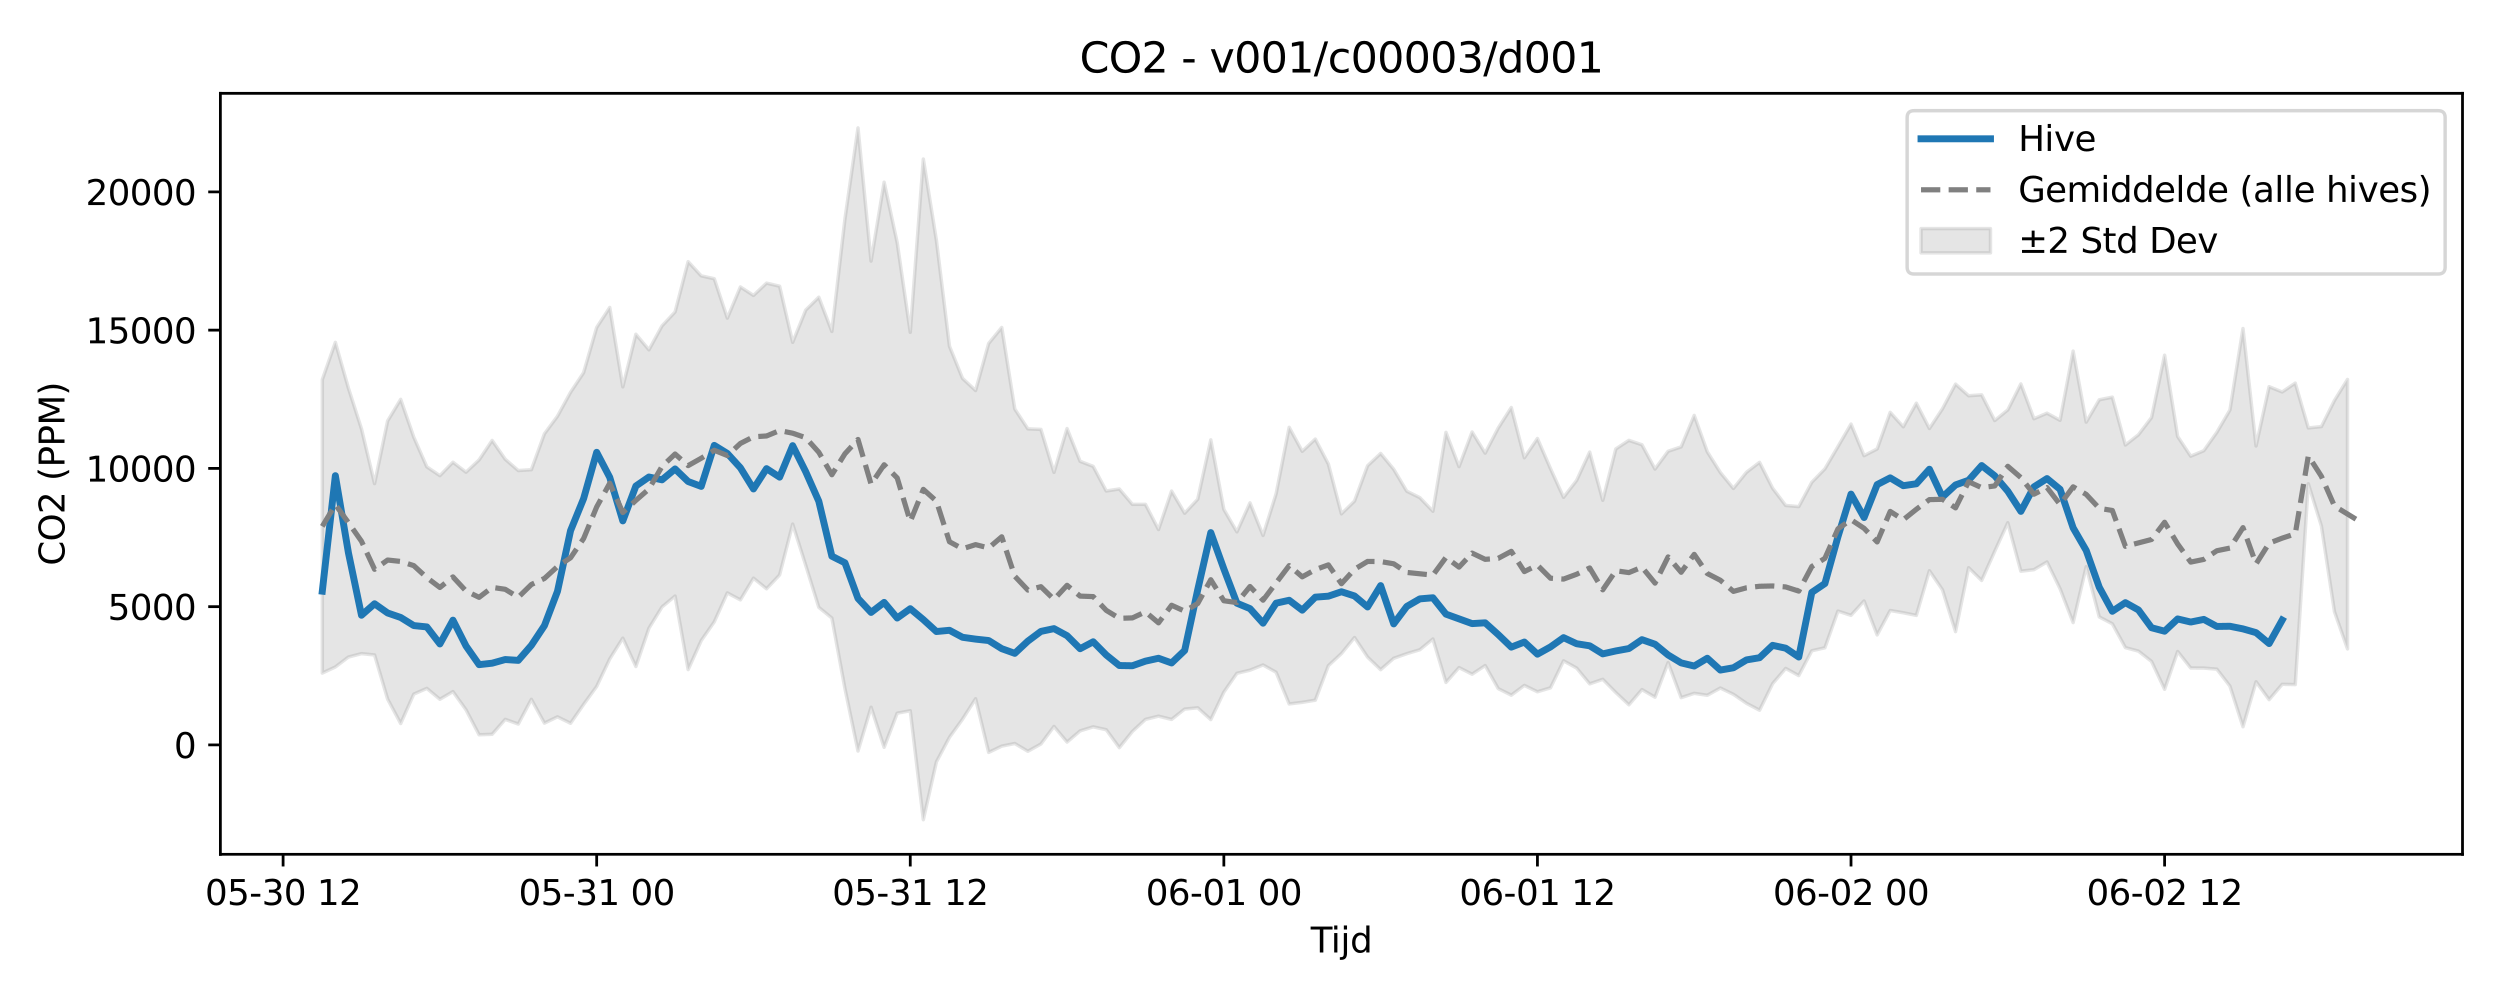 <?xml version="1.0" encoding="utf-8" standalone="no"?>
<!DOCTYPE svg PUBLIC "-//W3C//DTD SVG 1.1//EN"
  "http://www.w3.org/Graphics/SVG/1.1/DTD/svg11.dtd">
<svg xmlns:xlink="http://www.w3.org/1999/xlink" width="720pt" height="288pt" viewBox="0 0 720 288" xmlns="http://www.w3.org/2000/svg" version="1.1">
 <defs>
  <style type="text/css">*{stroke-linejoin: round; stroke-linecap: butt}</style>
 </defs>
 <g id="figure_1">
  <g id="patch_1">
   <path d="M 0 288 
L 720 288 
L 720 0 
L 0 0 
z
" style="fill: #ffffff"/>
  </g>
  <g id="axes_1">
   <g id="patch_2">
    <path d="M 63.47 246.04 
L 709.2 246.04 
L 709.2 26.88 
L 63.47 26.88 
z
" style="fill: #ffffff"/>
   </g>
   <g id="FillBetweenPolyCollection_1">
    <defs>
     <path id="mf7ebd69280" d="M 92.821 -178.653 
L 92.821 -94.155 
L 96.584 -95.912 
L 100.347 -98.771 
L 104.11 -99.751 
L 107.873 -99.376 
L 111.636 -86.657 
L 115.399 -79.624 
L 119.162 -88.085 
L 122.925 -89.747 
L 126.688 -86.605 
L 130.451 -88.816 
L 134.214 -83.571 
L 137.977 -76.383 
L 141.74 -76.519 
L 145.503 -80.82 
L 149.266 -79.477 
L 153.029 -86.599 
L 156.792 -79.742 
L 160.555 -81.551 
L 164.318 -79.695 
L 168.081 -85.127 
L 171.844 -90.304 
L 175.607 -98.219 
L 179.37 -104.205 
L 183.133 -96.044 
L 186.896 -107.08 
L 190.659 -113.195 
L 194.422 -116.335 
L 198.185 -95.151 
L 201.948 -103.497 
L 205.711 -108.905 
L 209.474 -117.235 
L 213.237 -115.233 
L 217 -121.488 
L 220.763 -118.427 
L 224.526 -122.42 
L 228.289 -137.067 
L 232.052 -125.183 
L 235.815 -113.085 
L 239.578 -110.001 
L 243.341 -89.713 
L 247.104 -71.7 
L 250.867 -84.316 
L 254.63 -72.768 
L 258.393 -82.601 
L 262.156 -83.304 
L 265.919 -51.922 
L 269.682 -68.562 
L 273.445 -75.65 
L 277.208 -80.87 
L 280.971 -86.763 
L 284.734 -71.301 
L 288.497 -73.111 
L 292.26 -73.869 
L 296.023 -71.629 
L 299.786 -73.724 
L 303.549 -78.782 
L 307.312 -74.279 
L 311.075 -77.502 
L 314.838 -78.667 
L 318.601 -77.838 
L 322.364 -72.668 
L 326.127 -77.336 
L 329.89 -80.811 
L 333.653 -81.745 
L 337.416 -80.799 
L 341.179 -83.781 
L 344.942 -84.152 
L 348.705 -80.753 
L 352.468 -88.667 
L 356.231 -94.09 
L 359.994 -94.985 
L 363.757 -96.492 
L 367.52 -94.39 
L 371.283 -85.267 
L 375.046 -85.727 
L 378.809 -86.34 
L 382.572 -96.282 
L 386.335 -99.778 
L 390.098 -104.398 
L 393.861 -98.752 
L 397.624 -95.131 
L 401.387 -98.405 
L 405.15 -99.74 
L 408.913 -100.87 
L 412.676 -103.971 
L 416.439 -91.457 
L 420.202 -95.737 
L 423.965 -93.824 
L 427.728 -96.32 
L 431.491 -89.676 
L 435.254 -87.791 
L 439.017 -90.602 
L 442.78 -88.768 
L 446.543 -89.904 
L 450.306 -97.682 
L 454.069 -95.595 
L 457.832 -91.046 
L 461.595 -92.357 
L 465.358 -88.549 
L 469.121 -85.011 
L 472.884 -89.403 
L 476.647 -87.203 
L 480.41 -97.173 
L 484.173 -87.071 
L 487.936 -88.318 
L 491.699 -87.76 
L 495.462 -89.848 
L 499.225 -88.032 
L 502.988 -85.446 
L 506.751 -83.454 
L 510.514 -91.096 
L 514.277 -95.494 
L 518.04 -93.433 
L 521.803 -100.579 
L 525.566 -101.437 
L 529.329 -112.008 
L 533.092 -110.781 
L 536.855 -114.923 
L 540.618 -105.139 
L 544.381 -112.174 
L 548.144 -111.524 
L 551.907 -110.764 
L 555.67 -123.637 
L 559.433 -118.122 
L 563.196 -106.09 
L 566.959 -124.502 
L 570.722 -120.823 
L 574.485 -129.225 
L 578.248 -137.452 
L 582.011 -123.492 
L 585.774 -123.935 
L 589.537 -126.158 
L 593.3 -118.444 
L 597.063 -108.688 
L 600.826 -124.797 
L 604.589 -110.328 
L 608.352 -108.349 
L 612.115 -101.485 
L 615.878 -100.472 
L 619.641 -97.515 
L 623.404 -89.475 
L 627.167 -100.364 
L 630.93 -95.615 
L 634.693 -95.595 
L 638.456 -95.281 
L 642.219 -90.403 
L 645.982 -78.691 
L 649.745 -91.65 
L 653.508 -86.498 
L 657.271 -90.921 
L 661.034 -90.837 
L 664.797 -148.675 
L 668.56 -136.513 
L 672.323 -111.843 
L 676.086 -101.11 
L 676.086 -178.725 
L 676.086 -178.725 
L 672.323 -172.671 
L 668.56 -165.14 
L 664.797 -164.756 
L 661.034 -177.666 
L 657.271 -175.113 
L 653.508 -176.64 
L 649.745 -159.557 
L 645.982 -193.39 
L 642.219 -169.905 
L 638.456 -163.493 
L 634.693 -158.191 
L 630.93 -156.621 
L 627.167 -162.294 
L 623.404 -185.702 
L 619.641 -167.743 
L 615.878 -162.799 
L 612.115 -159.836 
L 608.352 -173.622 
L 604.589 -172.861 
L 600.826 -166.434 
L 597.063 -186.893 
L 593.3 -166.946 
L 589.537 -169.007 
L 585.774 -167.403 
L 582.011 -177.43 
L 578.248 -169.951 
L 574.485 -166.878 
L 570.722 -174.287 
L 566.959 -174.024 
L 563.196 -177.377 
L 559.433 -170.271 
L 555.67 -164.593 
L 551.907 -171.883 
L 548.144 -165.088 
L 544.381 -169.245 
L 540.618 -158.708 
L 536.855 -156.768 
L 533.092 -165.869 
L 529.329 -159.376 
L 525.566 -152.97 
L 521.803 -149.113 
L 518.04 -142.097 
L 514.277 -142.432 
L 510.514 -147.389 
L 506.751 -154.854 
L 502.988 -151.985 
L 499.225 -147.326 
L 495.462 -151.925 
L 491.699 -157.899 
L 487.936 -168.36 
L 484.173 -159.303 
L 480.41 -158.035 
L 476.647 -152.917 
L 472.884 -159.908 
L 469.121 -161.177 
L 465.358 -158.709 
L 461.595 -143.911 
L 457.832 -157.805 
L 454.069 -149.636 
L 450.306 -144.768 
L 446.543 -153.038 
L 442.78 -161.717 
L 439.017 -156.164 
L 435.254 -170.634 
L 431.491 -164.734 
L 427.728 -157.496 
L 423.965 -163.586 
L 420.202 -153.614 
L 416.439 -163.489 
L 412.676 -140.756 
L 408.913 -144.681 
L 405.15 -146.538 
L 401.387 -152.852 
L 397.624 -157.408 
L 393.861 -153.861 
L 390.098 -143.687 
L 386.335 -140.007 
L 382.572 -154.355 
L 378.809 -161.549 
L 375.046 -158.014 
L 371.283 -164.933 
L 367.52 -145.781 
L 363.757 -133.8 
L 359.994 -143.188 
L 356.231 -134.823 
L 352.468 -141.303 
L 348.705 -161.325 
L 344.942 -144.22 
L 341.179 -140.188 
L 337.416 -146.579 
L 333.653 -135.495 
L 329.89 -142.749 
L 326.127 -142.751 
L 322.364 -147.178 
L 318.601 -146.598 
L 314.838 -153.692 
L 311.075 -155.138 
L 307.312 -164.575 
L 303.549 -151.958 
L 299.786 -164.339 
L 296.023 -164.493 
L 292.26 -170.208 
L 288.497 -193.689 
L 284.734 -189.083 
L 280.971 -175.531 
L 277.208 -179.03 
L 273.445 -188.304 
L 269.682 -218.811 
L 265.919 -242.199 
L 262.156 -192.287 
L 258.393 -218.107 
L 254.63 -235.524 
L 250.867 -212.795 
L 247.104 -251.158 
L 243.341 -224.921 
L 239.578 -192.546 
L 235.815 -202.408 
L 232.052 -198.702 
L 228.289 -189.408 
L 224.526 -205.574 
L 220.763 -206.46 
L 217 -202.915 
L 213.237 -205.356 
L 209.474 -196.381 
L 205.711 -207.728 
L 201.948 -208.551 
L 198.185 -212.655 
L 194.422 -198.155 
L 190.659 -194.141 
L 186.896 -187.254 
L 183.133 -191.743 
L 179.37 -176.579 
L 175.607 -199.451 
L 171.844 -193.696 
L 168.081 -180.675 
L 164.318 -175.017 
L 160.555 -168.133 
L 156.792 -163.066 
L 153.029 -152.728 
L 149.266 -152.481 
L 145.503 -155.745 
L 141.74 -161.154 
L 137.977 -155.549 
L 134.214 -152.002 
L 130.451 -154.885 
L 126.688 -151.012 
L 122.925 -153.552 
L 119.162 -162.116 
L 115.399 -172.989 
L 111.636 -166.77 
L 107.873 -148.71 
L 104.11 -164.48 
L 100.347 -176.213 
L 96.584 -189.406 
L 92.821 -178.653 
z
" style="stroke: #808080; stroke-opacity: 0.2"/>
    </defs>
    <g clip-path="url(#pa0fe070277)">
     <use xlink:href="#mf7ebd69280" x="0" y="288" style="fill: #808080; fill-opacity: 0.2; stroke: #808080; stroke-opacity: 0.2"/>
    </g>
   </g>
   <g id="matplotlib.axis_1">
    <g id="xtick_1">
     <g id="line2d_1">
      <defs>
       <path id="m56435d558c" d="M 0 0 
L 0 3.5 
" style="stroke: #000000; stroke-width: 0.8"/>
      </defs>
      <g>
       <use xlink:href="#m56435d558c" x="81.532" y="246.04" style="stroke: #000000; stroke-width: 0.8"/>
      </g>
     </g>
     <g id="text_1">
      <!-- 05-30 12 -->
      <g transform="translate(59.052 260.638) scale(0.1 -0.1)">
       <defs>
        <path id="DejaVuSans-30" d="M 2034 4250 
Q 1547 4250 1301 3770 
Q 1056 3291 1056 2328 
Q 1056 1369 1301 889 
Q 1547 409 2034 409 
Q 2525 409 2770 889 
Q 3016 1369 3016 2328 
Q 3016 3291 2770 3770 
Q 2525 4250 2034 4250 
z
M 2034 4750 
Q 2819 4750 3233 4129 
Q 3647 3509 3647 2328 
Q 3647 1150 3233 529 
Q 2819 -91 2034 -91 
Q 1250 -91 836 529 
Q 422 1150 422 2328 
Q 422 3509 836 4129 
Q 1250 4750 2034 4750 
z
" transform="scale(0.016)"/>
        <path id="DejaVuSans-35" d="M 691 4666 
L 3169 4666 
L 3169 4134 
L 1269 4134 
L 1269 2991 
Q 1406 3038 1543 3061 
Q 1681 3084 1819 3084 
Q 2600 3084 3056 2656 
Q 3513 2228 3513 1497 
Q 3513 744 3044 326 
Q 2575 -91 1722 -91 
Q 1428 -91 1123 -41 
Q 819 9 494 109 
L 494 744 
Q 775 591 1075 516 
Q 1375 441 1709 441 
Q 2250 441 2565 725 
Q 2881 1009 2881 1497 
Q 2881 1984 2565 2268 
Q 2250 2553 1709 2553 
Q 1456 2553 1204 2497 
Q 953 2441 691 2322 
L 691 4666 
z
" transform="scale(0.016)"/>
        <path id="DejaVuSans-2d" d="M 313 2009 
L 1997 2009 
L 1997 1497 
L 313 1497 
L 313 2009 
z
" transform="scale(0.016)"/>
        <path id="DejaVuSans-33" d="M 2597 2516 
Q 3050 2419 3304 2112 
Q 3559 1806 3559 1356 
Q 3559 666 3084 287 
Q 2609 -91 1734 -91 
Q 1441 -91 1130 -33 
Q 819 25 488 141 
L 488 750 
Q 750 597 1062 519 
Q 1375 441 1716 441 
Q 2309 441 2620 675 
Q 2931 909 2931 1356 
Q 2931 1769 2642 2001 
Q 2353 2234 1838 2234 
L 1294 2234 
L 1294 2753 
L 1863 2753 
Q 2328 2753 2575 2939 
Q 2822 3125 2822 3475 
Q 2822 3834 2567 4026 
Q 2313 4219 1838 4219 
Q 1578 4219 1281 4162 
Q 984 4106 628 3988 
L 628 4550 
Q 988 4650 1302 4700 
Q 1616 4750 1894 4750 
Q 2613 4750 3031 4423 
Q 3450 4097 3450 3541 
Q 3450 3153 3228 2886 
Q 3006 2619 2597 2516 
z
" transform="scale(0.016)"/>
        <path id="DejaVuSans-20" transform="scale(0.016)"/>
        <path id="DejaVuSans-31" d="M 794 531 
L 1825 531 
L 1825 4091 
L 703 3866 
L 703 4441 
L 1819 4666 
L 2450 4666 
L 2450 531 
L 3481 531 
L 3481 0 
L 794 0 
L 794 531 
z
" transform="scale(0.016)"/>
        <path id="DejaVuSans-32" d="M 1228 531 
L 3431 531 
L 3431 0 
L 469 0 
L 469 531 
Q 828 903 1448 1529 
Q 2069 2156 2228 2338 
Q 2531 2678 2651 2914 
Q 2772 3150 2772 3378 
Q 2772 3750 2511 3984 
Q 2250 4219 1831 4219 
Q 1534 4219 1204 4116 
Q 875 4013 500 3803 
L 500 4441 
Q 881 4594 1212 4672 
Q 1544 4750 1819 4750 
Q 2544 4750 2975 4387 
Q 3406 4025 3406 3419 
Q 3406 3131 3298 2873 
Q 3191 2616 2906 2266 
Q 2828 2175 2409 1742 
Q 1991 1309 1228 531 
z
" transform="scale(0.016)"/>
       </defs>
       <use xlink:href="#DejaVuSans-30"/>
       <use xlink:href="#DejaVuSans-35" transform="translate(63.623 0)"/>
       <use xlink:href="#DejaVuSans-2d" transform="translate(127.246 0)"/>
       <use xlink:href="#DejaVuSans-33" transform="translate(163.33 0)"/>
       <use xlink:href="#DejaVuSans-30" transform="translate(226.953 0)"/>
       <use xlink:href="#DejaVuSans-20" transform="translate(290.576 0)"/>
       <use xlink:href="#DejaVuSans-31" transform="translate(322.363 0)"/>
       <use xlink:href="#DejaVuSans-32" transform="translate(385.986 0)"/>
      </g>
     </g>
    </g>
    <g id="xtick_2">
     <g id="line2d_2">
      <g>
       <use xlink:href="#m56435d558c" x="171.844" y="246.04" style="stroke: #000000; stroke-width: 0.8"/>
      </g>
     </g>
     <g id="text_2">
      <!-- 05-31 00 -->
      <g transform="translate(149.364 260.638) scale(0.1 -0.1)">
       <use xlink:href="#DejaVuSans-30"/>
       <use xlink:href="#DejaVuSans-35" transform="translate(63.623 0)"/>
       <use xlink:href="#DejaVuSans-2d" transform="translate(127.246 0)"/>
       <use xlink:href="#DejaVuSans-33" transform="translate(163.33 0)"/>
       <use xlink:href="#DejaVuSans-31" transform="translate(226.953 0)"/>
       <use xlink:href="#DejaVuSans-20" transform="translate(290.576 0)"/>
       <use xlink:href="#DejaVuSans-30" transform="translate(322.363 0)"/>
       <use xlink:href="#DejaVuSans-30" transform="translate(385.986 0)"/>
      </g>
     </g>
    </g>
    <g id="xtick_3">
     <g id="line2d_3">
      <g>
       <use xlink:href="#m56435d558c" x="262.156" y="246.04" style="stroke: #000000; stroke-width: 0.8"/>
      </g>
     </g>
     <g id="text_3">
      <!-- 05-31 12 -->
      <g transform="translate(239.676 260.638) scale(0.1 -0.1)">
       <use xlink:href="#DejaVuSans-30"/>
       <use xlink:href="#DejaVuSans-35" transform="translate(63.623 0)"/>
       <use xlink:href="#DejaVuSans-2d" transform="translate(127.246 0)"/>
       <use xlink:href="#DejaVuSans-33" transform="translate(163.33 0)"/>
       <use xlink:href="#DejaVuSans-31" transform="translate(226.953 0)"/>
       <use xlink:href="#DejaVuSans-20" transform="translate(290.576 0)"/>
       <use xlink:href="#DejaVuSans-31" transform="translate(322.363 0)"/>
       <use xlink:href="#DejaVuSans-32" transform="translate(385.986 0)"/>
      </g>
     </g>
    </g>
    <g id="xtick_4">
     <g id="line2d_4">
      <g>
       <use xlink:href="#m56435d558c" x="352.468" y="246.04" style="stroke: #000000; stroke-width: 0.8"/>
      </g>
     </g>
     <g id="text_4">
      <!-- 06-01 00 -->
      <g transform="translate(329.988 260.638) scale(0.1 -0.1)">
       <defs>
        <path id="DejaVuSans-36" d="M 2113 2584 
Q 1688 2584 1439 2293 
Q 1191 2003 1191 1497 
Q 1191 994 1439 701 
Q 1688 409 2113 409 
Q 2538 409 2786 701 
Q 3034 994 3034 1497 
Q 3034 2003 2786 2293 
Q 2538 2584 2113 2584 
z
M 3366 4563 
L 3366 3988 
Q 3128 4100 2886 4159 
Q 2644 4219 2406 4219 
Q 1781 4219 1451 3797 
Q 1122 3375 1075 2522 
Q 1259 2794 1537 2939 
Q 1816 3084 2150 3084 
Q 2853 3084 3261 2657 
Q 3669 2231 3669 1497 
Q 3669 778 3244 343 
Q 2819 -91 2113 -91 
Q 1303 -91 875 529 
Q 447 1150 447 2328 
Q 447 3434 972 4092 
Q 1497 4750 2381 4750 
Q 2619 4750 2861 4703 
Q 3103 4656 3366 4563 
z
" transform="scale(0.016)"/>
       </defs>
       <use xlink:href="#DejaVuSans-30"/>
       <use xlink:href="#DejaVuSans-36" transform="translate(63.623 0)"/>
       <use xlink:href="#DejaVuSans-2d" transform="translate(127.246 0)"/>
       <use xlink:href="#DejaVuSans-30" transform="translate(163.33 0)"/>
       <use xlink:href="#DejaVuSans-31" transform="translate(226.953 0)"/>
       <use xlink:href="#DejaVuSans-20" transform="translate(290.576 0)"/>
       <use xlink:href="#DejaVuSans-30" transform="translate(322.363 0)"/>
       <use xlink:href="#DejaVuSans-30" transform="translate(385.986 0)"/>
      </g>
     </g>
    </g>
    <g id="xtick_5">
     <g id="line2d_5">
      <g>
       <use xlink:href="#m56435d558c" x="442.78" y="246.04" style="stroke: #000000; stroke-width: 0.8"/>
      </g>
     </g>
     <g id="text_5">
      <!-- 06-01 12 -->
      <g transform="translate(420.299 260.638) scale(0.1 -0.1)">
       <use xlink:href="#DejaVuSans-30"/>
       <use xlink:href="#DejaVuSans-36" transform="translate(63.623 0)"/>
       <use xlink:href="#DejaVuSans-2d" transform="translate(127.246 0)"/>
       <use xlink:href="#DejaVuSans-30" transform="translate(163.33 0)"/>
       <use xlink:href="#DejaVuSans-31" transform="translate(226.953 0)"/>
       <use xlink:href="#DejaVuSans-20" transform="translate(290.576 0)"/>
       <use xlink:href="#DejaVuSans-31" transform="translate(322.363 0)"/>
       <use xlink:href="#DejaVuSans-32" transform="translate(385.986 0)"/>
      </g>
     </g>
    </g>
    <g id="xtick_6">
     <g id="line2d_6">
      <g>
       <use xlink:href="#m56435d558c" x="533.092" y="246.04" style="stroke: #000000; stroke-width: 0.8"/>
      </g>
     </g>
     <g id="text_6">
      <!-- 06-02 00 -->
      <g transform="translate(510.611 260.638) scale(0.1 -0.1)">
       <use xlink:href="#DejaVuSans-30"/>
       <use xlink:href="#DejaVuSans-36" transform="translate(63.623 0)"/>
       <use xlink:href="#DejaVuSans-2d" transform="translate(127.246 0)"/>
       <use xlink:href="#DejaVuSans-30" transform="translate(163.33 0)"/>
       <use xlink:href="#DejaVuSans-32" transform="translate(226.953 0)"/>
       <use xlink:href="#DejaVuSans-20" transform="translate(290.576 0)"/>
       <use xlink:href="#DejaVuSans-30" transform="translate(322.363 0)"/>
       <use xlink:href="#DejaVuSans-30" transform="translate(385.986 0)"/>
      </g>
     </g>
    </g>
    <g id="xtick_7">
     <g id="line2d_7">
      <g>
       <use xlink:href="#m56435d558c" x="623.404" y="246.04" style="stroke: #000000; stroke-width: 0.8"/>
      </g>
     </g>
     <g id="text_7">
      <!-- 06-02 12 -->
      <g transform="translate(600.923 260.638) scale(0.1 -0.1)">
       <use xlink:href="#DejaVuSans-30"/>
       <use xlink:href="#DejaVuSans-36" transform="translate(63.623 0)"/>
       <use xlink:href="#DejaVuSans-2d" transform="translate(127.246 0)"/>
       <use xlink:href="#DejaVuSans-30" transform="translate(163.33 0)"/>
       <use xlink:href="#DejaVuSans-32" transform="translate(226.953 0)"/>
       <use xlink:href="#DejaVuSans-20" transform="translate(290.576 0)"/>
       <use xlink:href="#DejaVuSans-31" transform="translate(322.363 0)"/>
       <use xlink:href="#DejaVuSans-32" transform="translate(385.986 0)"/>
      </g>
     </g>
    </g>
    <g id="text_8">
     <!-- Tijd -->
     <g transform="translate(377.485 274.317) scale(0.1 -0.1)">
      <defs>
       <path id="DejaVuSans-54" d="M -19 4666 
L 3928 4666 
L 3928 4134 
L 2272 4134 
L 2272 0 
L 1638 0 
L 1638 4134 
L -19 4134 
L -19 4666 
z
" transform="scale(0.016)"/>
       <path id="DejaVuSans-69" d="M 603 3500 
L 1178 3500 
L 1178 0 
L 603 0 
L 603 3500 
z
M 603 4863 
L 1178 4863 
L 1178 4134 
L 603 4134 
L 603 4863 
z
" transform="scale(0.016)"/>
       <path id="DejaVuSans-6a" d="M 603 3500 
L 1178 3500 
L 1178 -63 
Q 1178 -731 923 -1031 
Q 669 -1331 103 -1331 
L -116 -1331 
L -116 -844 
L 38 -844 
Q 366 -844 484 -692 
Q 603 -541 603 -63 
L 603 3500 
z
M 603 4863 
L 1178 4863 
L 1178 4134 
L 603 4134 
L 603 4863 
z
" transform="scale(0.016)"/>
       <path id="DejaVuSans-64" d="M 2906 2969 
L 2906 4863 
L 3481 4863 
L 3481 0 
L 2906 0 
L 2906 525 
Q 2725 213 2448 61 
Q 2172 -91 1784 -91 
Q 1150 -91 751 415 
Q 353 922 353 1747 
Q 353 2572 751 3078 
Q 1150 3584 1784 3584 
Q 2172 3584 2448 3432 
Q 2725 3281 2906 2969 
z
M 947 1747 
Q 947 1113 1208 752 
Q 1469 391 1925 391 
Q 2381 391 2643 752 
Q 2906 1113 2906 1747 
Q 2906 2381 2643 2742 
Q 2381 3103 1925 3103 
Q 1469 3103 1208 2742 
Q 947 2381 947 1747 
z
" transform="scale(0.016)"/>
      </defs>
      <use xlink:href="#DejaVuSans-54"/>
      <use xlink:href="#DejaVuSans-69" transform="translate(57.959 0)"/>
      <use xlink:href="#DejaVuSans-6a" transform="translate(85.742 0)"/>
      <use xlink:href="#DejaVuSans-64" transform="translate(113.525 0)"/>
     </g>
    </g>
   </g>
   <g id="matplotlib.axis_2">
    <g id="ytick_1">
     <g id="line2d_8">
      <defs>
       <path id="madcf0b8bbb" d="M 0 0 
L -3.5 0 
" style="stroke: #000000; stroke-width: 0.8"/>
      </defs>
      <g>
       <use xlink:href="#madcf0b8bbb" x="63.47" y="214.532" style="stroke: #000000; stroke-width: 0.8"/>
      </g>
     </g>
     <g id="text_9">
      <!-- 0 -->
      <g transform="translate(50.108 218.331) scale(0.1 -0.1)">
       <use xlink:href="#DejaVuSans-30"/>
      </g>
     </g>
    </g>
    <g id="ytick_2">
     <g id="line2d_9">
      <g>
       <use xlink:href="#madcf0b8bbb" x="63.47" y="174.716" style="stroke: #000000; stroke-width: 0.8"/>
      </g>
     </g>
     <g id="text_10">
      <!-- 5000 -->
      <g transform="translate(31.02 178.515) scale(0.1 -0.1)">
       <use xlink:href="#DejaVuSans-35"/>
       <use xlink:href="#DejaVuSans-30" transform="translate(63.623 0)"/>
       <use xlink:href="#DejaVuSans-30" transform="translate(127.246 0)"/>
       <use xlink:href="#DejaVuSans-30" transform="translate(190.869 0)"/>
      </g>
     </g>
    </g>
    <g id="ytick_3">
     <g id="line2d_10">
      <g>
       <use xlink:href="#madcf0b8bbb" x="63.47" y="134.9" style="stroke: #000000; stroke-width: 0.8"/>
      </g>
     </g>
     <g id="text_11">
      <!-- 10000 -->
      <g transform="translate(24.657 138.699) scale(0.1 -0.1)">
       <use xlink:href="#DejaVuSans-31"/>
       <use xlink:href="#DejaVuSans-30" transform="translate(63.623 0)"/>
       <use xlink:href="#DejaVuSans-30" transform="translate(127.246 0)"/>
       <use xlink:href="#DejaVuSans-30" transform="translate(190.869 0)"/>
       <use xlink:href="#DejaVuSans-30" transform="translate(254.492 0)"/>
      </g>
     </g>
    </g>
    <g id="ytick_4">
     <g id="line2d_11">
      <g>
       <use xlink:href="#madcf0b8bbb" x="63.47" y="95.084" style="stroke: #000000; stroke-width: 0.8"/>
      </g>
     </g>
     <g id="text_12">
      <!-- 15000 -->
      <g transform="translate(24.657 98.883) scale(0.1 -0.1)">
       <use xlink:href="#DejaVuSans-31"/>
       <use xlink:href="#DejaVuSans-35" transform="translate(63.623 0)"/>
       <use xlink:href="#DejaVuSans-30" transform="translate(127.246 0)"/>
       <use xlink:href="#DejaVuSans-30" transform="translate(190.869 0)"/>
       <use xlink:href="#DejaVuSans-30" transform="translate(254.492 0)"/>
      </g>
     </g>
    </g>
    <g id="ytick_5">
     <g id="line2d_12">
      <g>
       <use xlink:href="#madcf0b8bbb" x="63.47" y="55.268" style="stroke: #000000; stroke-width: 0.8"/>
      </g>
     </g>
     <g id="text_13">
      <!-- 20000 -->
      <g transform="translate(24.657 59.067) scale(0.1 -0.1)">
       <use xlink:href="#DejaVuSans-32"/>
       <use xlink:href="#DejaVuSans-30" transform="translate(63.623 0)"/>
       <use xlink:href="#DejaVuSans-30" transform="translate(127.246 0)"/>
       <use xlink:href="#DejaVuSans-30" transform="translate(190.869 0)"/>
       <use xlink:href="#DejaVuSans-30" transform="translate(254.492 0)"/>
      </g>
     </g>
    </g>
    <g id="text_14">
     <!-- CO2 (PPM) -->
     <g transform="translate(18.578 162.903) rotate(-90) scale(0.1 -0.1)">
      <defs>
       <path id="DejaVuSans-43" d="M 4122 4306 
L 4122 3641 
Q 3803 3938 3442 4084 
Q 3081 4231 2675 4231 
Q 1875 4231 1450 3742 
Q 1025 3253 1025 2328 
Q 1025 1406 1450 917 
Q 1875 428 2675 428 
Q 3081 428 3442 575 
Q 3803 722 4122 1019 
L 4122 359 
Q 3791 134 3420 21 
Q 3050 -91 2638 -91 
Q 1578 -91 968 557 
Q 359 1206 359 2328 
Q 359 3453 968 4101 
Q 1578 4750 2638 4750 
Q 3056 4750 3426 4639 
Q 3797 4528 4122 4306 
z
" transform="scale(0.016)"/>
       <path id="DejaVuSans-4f" d="M 2522 4238 
Q 1834 4238 1429 3725 
Q 1025 3213 1025 2328 
Q 1025 1447 1429 934 
Q 1834 422 2522 422 
Q 3209 422 3611 934 
Q 4013 1447 4013 2328 
Q 4013 3213 3611 3725 
Q 3209 4238 2522 4238 
z
M 2522 4750 
Q 3503 4750 4090 4092 
Q 4678 3434 4678 2328 
Q 4678 1225 4090 567 
Q 3503 -91 2522 -91 
Q 1538 -91 948 565 
Q 359 1222 359 2328 
Q 359 3434 948 4092 
Q 1538 4750 2522 4750 
z
" transform="scale(0.016)"/>
       <path id="DejaVuSans-28" d="M 1984 4856 
Q 1566 4138 1362 3434 
Q 1159 2731 1159 2009 
Q 1159 1288 1364 580 
Q 1569 -128 1984 -844 
L 1484 -844 
Q 1016 -109 783 600 
Q 550 1309 550 2009 
Q 550 2706 781 3412 
Q 1013 4119 1484 4856 
L 1984 4856 
z
" transform="scale(0.016)"/>
       <path id="DejaVuSans-50" d="M 1259 4147 
L 1259 2394 
L 2053 2394 
Q 2494 2394 2734 2622 
Q 2975 2850 2975 3272 
Q 2975 3691 2734 3919 
Q 2494 4147 2053 4147 
L 1259 4147 
z
M 628 4666 
L 2053 4666 
Q 2838 4666 3239 4311 
Q 3641 3956 3641 3272 
Q 3641 2581 3239 2228 
Q 2838 1875 2053 1875 
L 1259 1875 
L 1259 0 
L 628 0 
L 628 4666 
z
" transform="scale(0.016)"/>
       <path id="DejaVuSans-4d" d="M 628 4666 
L 1569 4666 
L 2759 1491 
L 3956 4666 
L 4897 4666 
L 4897 0 
L 4281 0 
L 4281 4097 
L 3078 897 
L 2444 897 
L 1241 4097 
L 1241 0 
L 628 0 
L 628 4666 
z
" transform="scale(0.016)"/>
       <path id="DejaVuSans-29" d="M 513 4856 
L 1013 4856 
Q 1481 4119 1714 3412 
Q 1947 2706 1947 2009 
Q 1947 1309 1714 600 
Q 1481 -109 1013 -844 
L 513 -844 
Q 928 -128 1133 580 
Q 1338 1288 1338 2009 
Q 1338 2731 1133 3434 
Q 928 4138 513 4856 
z
" transform="scale(0.016)"/>
      </defs>
      <use xlink:href="#DejaVuSans-43"/>
      <use xlink:href="#DejaVuSans-4f" transform="translate(69.824 0)"/>
      <use xlink:href="#DejaVuSans-32" transform="translate(148.535 0)"/>
      <use xlink:href="#DejaVuSans-20" transform="translate(212.158 0)"/>
      <use xlink:href="#DejaVuSans-28" transform="translate(243.945 0)"/>
      <use xlink:href="#DejaVuSans-50" transform="translate(282.959 0)"/>
      <use xlink:href="#DejaVuSans-50" transform="translate(343.262 0)"/>
      <use xlink:href="#DejaVuSans-4d" transform="translate(403.564 0)"/>
      <use xlink:href="#DejaVuSans-29" transform="translate(489.844 0)"/>
     </g>
    </g>
   </g>
   <g id="line2d_13">
    <path d="M 92.821 170.254 
L 96.584 136.999 
L 100.347 159.203 
L 104.11 177.19 
L 107.873 173.888 
L 111.636 176.537 
L 115.399 177.832 
L 119.162 180.165 
L 122.925 180.553 
L 126.688 185.453 
L 130.451 178.612 
L 134.214 186.047 
L 137.977 191.42 
L 141.74 190.998 
L 145.503 189.944 
L 149.266 190.188 
L 153.029 185.861 
L 156.792 180.186 
L 160.555 170.291 
L 164.318 152.828 
L 168.081 143.59 
L 171.844 130.271 
L 175.607 137.475 
L 179.37 150.011 
L 183.133 139.97 
L 186.896 137.379 
L 190.659 138.191 
L 194.422 135.056 
L 198.185 138.68 
L 201.948 140.081 
L 205.711 128.274 
L 209.474 130.594 
L 213.237 134.725 
L 217 140.814 
L 220.763 134.971 
L 224.526 137.416 
L 228.289 128.349 
L 232.052 135.874 
L 235.815 144.363 
L 239.578 160.183 
L 243.341 162.089 
L 247.104 172.348 
L 250.867 176.375 
L 254.63 173.495 
L 258.393 177.991 
L 262.156 175.305 
L 265.919 178.45 
L 269.682 181.88 
L 273.445 181.524 
L 277.208 183.539 
L 280.971 184.067 
L 284.734 184.473 
L 288.497 186.817 
L 292.26 188.163 
L 296.023 184.648 
L 299.786 181.843 
L 303.549 181.044 
L 307.312 183.08 
L 311.075 186.828 
L 314.838 184.832 
L 318.601 188.641 
L 322.364 191.672 
L 326.127 191.736 
L 329.89 190.411 
L 333.653 189.579 
L 337.416 190.931 
L 341.179 187.34 
L 344.942 169.853 
L 348.705 153.393 
L 352.468 163.843 
L 356.231 173.72 
L 359.994 175.281 
L 363.757 179.475 
L 367.52 173.715 
L 371.283 172.879 
L 375.046 175.727 
L 378.809 171.979 
L 382.572 171.7 
L 386.335 170.424 
L 390.098 171.637 
L 393.861 174.803 
L 397.624 168.656 
L 401.387 179.679 
L 405.15 174.657 
L 408.913 172.475 
L 412.676 172.157 
L 416.439 176.871 
L 423.965 179.597 
L 427.728 179.372 
L 431.491 182.759 
L 435.254 186.374 
L 439.017 184.909 
L 442.78 188.404 
L 446.543 186.313 
L 450.306 183.642 
L 454.069 185.394 
L 457.832 185.992 
L 461.595 188.314 
L 465.358 187.47 
L 469.121 186.784 
L 472.884 184.221 
L 476.647 185.542 
L 480.41 188.633 
L 484.173 190.91 
L 487.936 191.818 
L 491.699 189.575 
L 495.462 192.978 
L 499.225 192.318 
L 502.988 190.055 
L 506.751 189.424 
L 510.514 185.861 
L 514.277 186.674 
L 518.04 189.219 
L 521.803 170.612 
L 525.566 168.064 
L 529.329 154.582 
L 533.092 142.311 
L 536.855 149.045 
L 540.618 139.569 
L 544.381 137.623 
L 548.144 139.879 
L 551.907 139.33 
L 555.67 135.139 
L 559.433 143.15 
L 563.196 139.659 
L 566.959 138.316 
L 570.722 134.082 
L 574.485 137.037 
L 578.248 141.467 
L 582.011 147.272 
L 585.774 140.217 
L 589.537 137.833 
L 593.3 140.925 
L 597.063 152.023 
L 600.826 158.532 
L 604.589 169.134 
L 608.352 176.051 
L 612.115 173.564 
L 615.878 175.666 
L 619.641 180.789 
L 623.404 181.787 
L 627.167 178.254 
L 630.93 179.146 
L 634.693 178.387 
L 638.456 180.417 
L 642.219 180.362 
L 645.982 181.121 
L 649.745 182.198 
L 653.508 185.341 
L 657.271 178.586 
L 657.271 178.586 
" clip-path="url(#pa0fe070277)" style="fill: none; stroke: #1f77b4; stroke-width: 2; stroke-linecap: square"/>
   </g>
   <g id="line2d_14">
    <path d="M 92.821 151.596 
L 96.584 145.341 
L 100.347 150.508 
L 104.11 155.884 
L 107.873 163.957 
L 111.636 161.287 
L 115.399 161.694 
L 119.162 162.899 
L 122.925 166.351 
L 126.688 169.192 
L 130.451 166.15 
L 134.214 170.213 
L 137.977 172.034 
L 141.74 169.163 
L 145.503 169.717 
L 149.266 172.021 
L 153.029 168.336 
L 156.792 166.596 
L 160.555 163.158 
L 164.318 160.644 
L 168.081 155.099 
L 171.844 146 
L 175.607 139.165 
L 179.37 147.608 
L 183.133 144.107 
L 186.896 140.833 
L 190.659 134.332 
L 194.422 130.755 
L 198.185 134.097 
L 201.948 131.976 
L 205.711 129.683 
L 209.474 131.192 
L 213.237 127.706 
L 217 125.799 
L 220.763 125.557 
L 224.526 124.003 
L 228.289 124.762 
L 232.052 126.058 
L 235.815 130.253 
L 239.578 136.726 
L 243.341 130.683 
L 247.104 126.571 
L 250.867 139.445 
L 254.63 133.854 
L 258.393 137.646 
L 262.156 150.205 
L 265.919 140.94 
L 269.682 144.313 
L 273.445 156.023 
L 277.208 158.05 
L 280.971 156.853 
L 284.734 157.808 
L 288.497 154.6 
L 292.26 165.962 
L 296.023 169.939 
L 299.786 168.968 
L 303.549 172.63 
L 307.312 168.573 
L 311.075 171.68 
L 314.838 171.82 
L 318.601 175.782 
L 322.364 178.077 
L 326.127 177.956 
L 329.89 176.22 
L 333.653 179.38 
L 337.416 174.311 
L 341.179 176.016 
L 344.942 173.814 
L 348.705 166.961 
L 352.468 173.015 
L 356.231 173.543 
L 359.994 168.914 
L 363.757 172.854 
L 371.283 162.9 
L 375.046 166.13 
L 378.809 164.055 
L 382.572 162.682 
L 386.335 168.107 
L 390.098 163.957 
L 393.861 161.693 
L 397.624 161.731 
L 401.387 162.371 
L 405.15 164.861 
L 412.676 165.636 
L 416.439 160.527 
L 420.202 163.325 
L 423.965 159.295 
L 427.728 161.092 
L 431.491 160.795 
L 435.254 158.787 
L 439.017 164.617 
L 442.78 162.757 
L 446.543 166.529 
L 450.306 166.775 
L 454.069 165.385 
L 457.832 163.575 
L 461.595 169.866 
L 465.358 164.371 
L 469.121 164.906 
L 472.884 163.344 
L 476.647 167.94 
L 480.41 160.396 
L 484.173 164.813 
L 487.936 159.661 
L 491.699 165.17 
L 495.462 167.113 
L 499.225 170.321 
L 502.988 169.285 
L 506.751 168.846 
L 510.514 168.758 
L 514.277 169.037 
L 518.04 170.235 
L 521.803 163.154 
L 525.566 160.796 
L 529.329 152.308 
L 533.092 149.675 
L 536.855 152.155 
L 540.618 156.077 
L 544.381 147.291 
L 548.144 149.694 
L 551.907 146.676 
L 555.67 143.885 
L 559.433 143.804 
L 563.196 146.267 
L 566.959 138.737 
L 570.722 140.445 
L 574.485 139.948 
L 578.248 134.299 
L 582.011 137.539 
L 585.774 142.331 
L 589.537 140.417 
L 593.3 145.305 
L 597.063 140.21 
L 600.826 142.385 
L 604.589 146.406 
L 608.352 147.014 
L 612.115 157.339 
L 619.641 155.371 
L 623.404 150.412 
L 627.167 156.671 
L 630.93 161.882 
L 634.693 161.107 
L 638.456 158.613 
L 642.219 157.846 
L 645.982 151.96 
L 649.745 162.397 
L 653.508 156.431 
L 657.271 154.983 
L 661.034 153.749 
L 664.797 131.285 
L 668.56 137.173 
L 672.323 145.743 
L 679.849 150.34 
L 679.849 150.34 
" clip-path="url(#pa0fe070277)" style="fill: none; stroke-dasharray: 5.55,2.4; stroke-dashoffset: 0; stroke: #808080; stroke-width: 1.5"/>
   </g>
   <g id="patch_3">
    <path d="M 63.47 246.04 
L 63.47 26.88 
" style="fill: none; stroke: #000000; stroke-width: 0.8; stroke-linejoin: miter; stroke-linecap: square"/>
   </g>
   <g id="patch_4">
    <path d="M 709.2 246.04 
L 709.2 26.88 
" style="fill: none; stroke: #000000; stroke-width: 0.8; stroke-linejoin: miter; stroke-linecap: square"/>
   </g>
   <g id="patch_5">
    <path d="M 63.47 246.04 
L 709.2 246.04 
" style="fill: none; stroke: #000000; stroke-width: 0.8; stroke-linejoin: miter; stroke-linecap: square"/>
   </g>
   <g id="patch_6">
    <path d="M 63.47 26.88 
L 709.2 26.88 
" style="fill: none; stroke: #000000; stroke-width: 0.8; stroke-linejoin: miter; stroke-linecap: square"/>
   </g>
   <g id="text_15">
    <!-- CO2 - v001/c00003/d001 -->
    <g transform="translate(310.932 20.88) scale(0.12 -0.12)">
     <defs>
      <path id="DejaVuSans-76" d="M 191 3500 
L 800 3500 
L 1894 563 
L 2988 3500 
L 3597 3500 
L 2284 0 
L 1503 0 
L 191 3500 
z
" transform="scale(0.016)"/>
      <path id="DejaVuSans-2f" d="M 1625 4666 
L 2156 4666 
L 531 -594 
L 0 -594 
L 1625 4666 
z
" transform="scale(0.016)"/>
      <path id="DejaVuSans-63" d="M 3122 3366 
L 3122 2828 
Q 2878 2963 2633 3030 
Q 2388 3097 2138 3097 
Q 1578 3097 1268 2742 
Q 959 2388 959 1747 
Q 959 1106 1268 751 
Q 1578 397 2138 397 
Q 2388 397 2633 464 
Q 2878 531 3122 666 
L 3122 134 
Q 2881 22 2623 -34 
Q 2366 -91 2075 -91 
Q 1284 -91 818 406 
Q 353 903 353 1747 
Q 353 2603 823 3093 
Q 1294 3584 2113 3584 
Q 2378 3584 2631 3529 
Q 2884 3475 3122 3366 
z
" transform="scale(0.016)"/>
     </defs>
     <use xlink:href="#DejaVuSans-43"/>
     <use xlink:href="#DejaVuSans-4f" transform="translate(69.824 0)"/>
     <use xlink:href="#DejaVuSans-32" transform="translate(148.535 0)"/>
     <use xlink:href="#DejaVuSans-20" transform="translate(212.158 0)"/>
     <use xlink:href="#DejaVuSans-2d" transform="translate(243.945 0)"/>
     <use xlink:href="#DejaVuSans-20" transform="translate(280.029 0)"/>
     <use xlink:href="#DejaVuSans-76" transform="translate(311.816 0)"/>
     <use xlink:href="#DejaVuSans-30" transform="translate(370.996 0)"/>
     <use xlink:href="#DejaVuSans-30" transform="translate(434.619 0)"/>
     <use xlink:href="#DejaVuSans-31" transform="translate(498.242 0)"/>
     <use xlink:href="#DejaVuSans-2f" transform="translate(561.865 0)"/>
     <use xlink:href="#DejaVuSans-63" transform="translate(595.557 0)"/>
     <use xlink:href="#DejaVuSans-30" transform="translate(650.537 0)"/>
     <use xlink:href="#DejaVuSans-30" transform="translate(714.16 0)"/>
     <use xlink:href="#DejaVuSans-30" transform="translate(777.783 0)"/>
     <use xlink:href="#DejaVuSans-30" transform="translate(841.406 0)"/>
     <use xlink:href="#DejaVuSans-33" transform="translate(905.029 0)"/>
     <use xlink:href="#DejaVuSans-2f" transform="translate(968.652 0)"/>
     <use xlink:href="#DejaVuSans-64" transform="translate(1002.344 0)"/>
     <use xlink:href="#DejaVuSans-30" transform="translate(1065.82 0)"/>
     <use xlink:href="#DejaVuSans-30" transform="translate(1129.443 0)"/>
     <use xlink:href="#DejaVuSans-31" transform="translate(1193.066 0)"/>
    </g>
   </g>
   <g id="legend_1">
    <g id="patch_7">
     <path d="M 551.256 78.914 
L 702.2 78.914 
Q 704.2 78.914 704.2 76.914 
L 704.2 33.88 
Q 704.2 31.88 702.2 31.88 
L 551.256 31.88 
Q 549.256 31.88 549.256 33.88 
L 549.256 76.914 
Q 549.256 78.914 551.256 78.914 
z
" style="fill: #ffffff; opacity: 0.8; stroke: #cccccc; stroke-linejoin: miter"/>
    </g>
    <g id="line2d_15">
     <path d="M 553.256 39.978 
L 563.256 39.978 
L 573.256 39.978 
" style="fill: none; stroke: #1f77b4; stroke-width: 2; stroke-linecap: square"/>
    </g>
    <g id="text_16">
     <!-- Hive -->
     <g transform="translate(581.256 43.478) scale(0.1 -0.1)">
      <defs>
       <path id="DejaVuSans-48" d="M 628 4666 
L 1259 4666 
L 1259 2753 
L 3553 2753 
L 3553 4666 
L 4184 4666 
L 4184 0 
L 3553 0 
L 3553 2222 
L 1259 2222 
L 1259 0 
L 628 0 
L 628 4666 
z
" transform="scale(0.016)"/>
       <path id="DejaVuSans-65" d="M 3597 1894 
L 3597 1613 
L 953 1613 
Q 991 1019 1311 708 
Q 1631 397 2203 397 
Q 2534 397 2845 478 
Q 3156 559 3463 722 
L 3463 178 
Q 3153 47 2828 -22 
Q 2503 -91 2169 -91 
Q 1331 -91 842 396 
Q 353 884 353 1716 
Q 353 2575 817 3079 
Q 1281 3584 2069 3584 
Q 2775 3584 3186 3129 
Q 3597 2675 3597 1894 
z
M 3022 2063 
Q 3016 2534 2758 2815 
Q 2500 3097 2075 3097 
Q 1594 3097 1305 2825 
Q 1016 2553 972 2059 
L 3022 2063 
z
" transform="scale(0.016)"/>
      </defs>
      <use xlink:href="#DejaVuSans-48"/>
      <use xlink:href="#DejaVuSans-69" transform="translate(75.195 0)"/>
      <use xlink:href="#DejaVuSans-76" transform="translate(102.979 0)"/>
      <use xlink:href="#DejaVuSans-65" transform="translate(162.158 0)"/>
     </g>
    </g>
    <g id="line2d_16">
     <path d="M 553.256 54.657 
L 563.256 54.657 
L 573.256 54.657 
" style="fill: none; stroke-dasharray: 5.55,2.4; stroke-dashoffset: 0; stroke: #808080; stroke-width: 1.5"/>
    </g>
    <g id="text_17">
     <!-- Gemiddelde (alle hives) -->
     <g transform="translate(581.256 58.157) scale(0.1 -0.1)">
      <defs>
       <path id="DejaVuSans-47" d="M 3809 666 
L 3809 1919 
L 2778 1919 
L 2778 2438 
L 4434 2438 
L 4434 434 
Q 4069 175 3628 42 
Q 3188 -91 2688 -91 
Q 1594 -91 976 548 
Q 359 1188 359 2328 
Q 359 3472 976 4111 
Q 1594 4750 2688 4750 
Q 3144 4750 3555 4637 
Q 3966 4525 4313 4306 
L 4313 3634 
Q 3963 3931 3569 4081 
Q 3175 4231 2741 4231 
Q 1884 4231 1454 3753 
Q 1025 3275 1025 2328 
Q 1025 1384 1454 906 
Q 1884 428 2741 428 
Q 3075 428 3337 486 
Q 3600 544 3809 666 
z
" transform="scale(0.016)"/>
       <path id="DejaVuSans-6d" d="M 3328 2828 
Q 3544 3216 3844 3400 
Q 4144 3584 4550 3584 
Q 5097 3584 5394 3201 
Q 5691 2819 5691 2113 
L 5691 0 
L 5113 0 
L 5113 2094 
Q 5113 2597 4934 2840 
Q 4756 3084 4391 3084 
Q 3944 3084 3684 2787 
Q 3425 2491 3425 1978 
L 3425 0 
L 2847 0 
L 2847 2094 
Q 2847 2600 2669 2842 
Q 2491 3084 2119 3084 
Q 1678 3084 1418 2786 
Q 1159 2488 1159 1978 
L 1159 0 
L 581 0 
L 581 3500 
L 1159 3500 
L 1159 2956 
Q 1356 3278 1631 3431 
Q 1906 3584 2284 3584 
Q 2666 3584 2933 3390 
Q 3200 3197 3328 2828 
z
" transform="scale(0.016)"/>
       <path id="DejaVuSans-6c" d="M 603 4863 
L 1178 4863 
L 1178 0 
L 603 0 
L 603 4863 
z
" transform="scale(0.016)"/>
       <path id="DejaVuSans-61" d="M 2194 1759 
Q 1497 1759 1228 1600 
Q 959 1441 959 1056 
Q 959 750 1161 570 
Q 1363 391 1709 391 
Q 2188 391 2477 730 
Q 2766 1069 2766 1631 
L 2766 1759 
L 2194 1759 
z
M 3341 1997 
L 3341 0 
L 2766 0 
L 2766 531 
Q 2569 213 2275 61 
Q 1981 -91 1556 -91 
Q 1019 -91 701 211 
Q 384 513 384 1019 
Q 384 1609 779 1909 
Q 1175 2209 1959 2209 
L 2766 2209 
L 2766 2266 
Q 2766 2663 2505 2880 
Q 2244 3097 1772 3097 
Q 1472 3097 1187 3025 
Q 903 2953 641 2809 
L 641 3341 
Q 956 3463 1253 3523 
Q 1550 3584 1831 3584 
Q 2591 3584 2966 3190 
Q 3341 2797 3341 1997 
z
" transform="scale(0.016)"/>
       <path id="DejaVuSans-68" d="M 3513 2113 
L 3513 0 
L 2938 0 
L 2938 2094 
Q 2938 2591 2744 2837 
Q 2550 3084 2163 3084 
Q 1697 3084 1428 2787 
Q 1159 2491 1159 1978 
L 1159 0 
L 581 0 
L 581 4863 
L 1159 4863 
L 1159 2956 
Q 1366 3272 1645 3428 
Q 1925 3584 2291 3584 
Q 2894 3584 3203 3211 
Q 3513 2838 3513 2113 
z
" transform="scale(0.016)"/>
       <path id="DejaVuSans-73" d="M 2834 3397 
L 2834 2853 
Q 2591 2978 2328 3040 
Q 2066 3103 1784 3103 
Q 1356 3103 1142 2972 
Q 928 2841 928 2578 
Q 928 2378 1081 2264 
Q 1234 2150 1697 2047 
L 1894 2003 
Q 2506 1872 2764 1633 
Q 3022 1394 3022 966 
Q 3022 478 2636 193 
Q 2250 -91 1575 -91 
Q 1294 -91 989 -36 
Q 684 19 347 128 
L 347 722 
Q 666 556 975 473 
Q 1284 391 1588 391 
Q 1994 391 2212 530 
Q 2431 669 2431 922 
Q 2431 1156 2273 1281 
Q 2116 1406 1581 1522 
L 1381 1569 
Q 847 1681 609 1914 
Q 372 2147 372 2553 
Q 372 3047 722 3315 
Q 1072 3584 1716 3584 
Q 2034 3584 2315 3537 
Q 2597 3491 2834 3397 
z
" transform="scale(0.016)"/>
      </defs>
      <use xlink:href="#DejaVuSans-47"/>
      <use xlink:href="#DejaVuSans-65" transform="translate(77.49 0)"/>
      <use xlink:href="#DejaVuSans-6d" transform="translate(139.014 0)"/>
      <use xlink:href="#DejaVuSans-69" transform="translate(236.426 0)"/>
      <use xlink:href="#DejaVuSans-64" transform="translate(264.209 0)"/>
      <use xlink:href="#DejaVuSans-64" transform="translate(327.686 0)"/>
      <use xlink:href="#DejaVuSans-65" transform="translate(391.162 0)"/>
      <use xlink:href="#DejaVuSans-6c" transform="translate(452.686 0)"/>
      <use xlink:href="#DejaVuSans-64" transform="translate(480.469 0)"/>
      <use xlink:href="#DejaVuSans-65" transform="translate(543.945 0)"/>
      <use xlink:href="#DejaVuSans-20" transform="translate(605.469 0)"/>
      <use xlink:href="#DejaVuSans-28" transform="translate(637.256 0)"/>
      <use xlink:href="#DejaVuSans-61" transform="translate(676.27 0)"/>
      <use xlink:href="#DejaVuSans-6c" transform="translate(737.549 0)"/>
      <use xlink:href="#DejaVuSans-6c" transform="translate(765.332 0)"/>
      <use xlink:href="#DejaVuSans-65" transform="translate(793.115 0)"/>
      <use xlink:href="#DejaVuSans-20" transform="translate(854.639 0)"/>
      <use xlink:href="#DejaVuSans-68" transform="translate(886.426 0)"/>
      <use xlink:href="#DejaVuSans-69" transform="translate(949.805 0)"/>
      <use xlink:href="#DejaVuSans-76" transform="translate(977.588 0)"/>
      <use xlink:href="#DejaVuSans-65" transform="translate(1036.768 0)"/>
      <use xlink:href="#DejaVuSans-73" transform="translate(1098.291 0)"/>
      <use xlink:href="#DejaVuSans-29" transform="translate(1150.391 0)"/>
     </g>
    </g>
    <g id="patch_8">
     <path d="M 553.256 72.835 
L 573.256 72.835 
L 573.256 65.835 
L 553.256 65.835 
z
" style="fill: #808080; fill-opacity: 0.2; stroke: #808080; stroke-opacity: 0.2; stroke-linejoin: miter"/>
    </g>
    <g id="text_18">
     <!-- ±2 Std Dev -->
     <g transform="translate(581.256 72.835) scale(0.1 -0.1)">
      <defs>
       <path id="DejaVuSans-b1" d="M 2944 4013 
L 2944 2803 
L 4684 2803 
L 4684 2272 
L 2944 2272 
L 2944 1063 
L 2419 1063 
L 2419 2272 
L 678 2272 
L 678 2803 
L 2419 2803 
L 2419 4013 
L 2944 4013 
z
M 678 531 
L 4684 531 
L 4684 0 
L 678 0 
L 678 531 
z
" transform="scale(0.016)"/>
       <path id="DejaVuSans-53" d="M 3425 4513 
L 3425 3897 
Q 3066 4069 2747 4153 
Q 2428 4238 2131 4238 
Q 1616 4238 1336 4038 
Q 1056 3838 1056 3469 
Q 1056 3159 1242 3001 
Q 1428 2844 1947 2747 
L 2328 2669 
Q 3034 2534 3370 2195 
Q 3706 1856 3706 1288 
Q 3706 609 3251 259 
Q 2797 -91 1919 -91 
Q 1588 -91 1214 -16 
Q 841 59 441 206 
L 441 856 
Q 825 641 1194 531 
Q 1563 422 1919 422 
Q 2459 422 2753 634 
Q 3047 847 3047 1241 
Q 3047 1584 2836 1778 
Q 2625 1972 2144 2069 
L 1759 2144 
Q 1053 2284 737 2584 
Q 422 2884 422 3419 
Q 422 4038 858 4394 
Q 1294 4750 2059 4750 
Q 2388 4750 2728 4690 
Q 3069 4631 3425 4513 
z
" transform="scale(0.016)"/>
       <path id="DejaVuSans-74" d="M 1172 4494 
L 1172 3500 
L 2356 3500 
L 2356 3053 
L 1172 3053 
L 1172 1153 
Q 1172 725 1289 603 
Q 1406 481 1766 481 
L 2356 481 
L 2356 0 
L 1766 0 
Q 1100 0 847 248 
Q 594 497 594 1153 
L 594 3053 
L 172 3053 
L 172 3500 
L 594 3500 
L 594 4494 
L 1172 4494 
z
" transform="scale(0.016)"/>
       <path id="DejaVuSans-44" d="M 1259 4147 
L 1259 519 
L 2022 519 
Q 2988 519 3436 956 
Q 3884 1394 3884 2338 
Q 3884 3275 3436 3711 
Q 2988 4147 2022 4147 
L 1259 4147 
z
M 628 4666 
L 1925 4666 
Q 3281 4666 3915 4102 
Q 4550 3538 4550 2338 
Q 4550 1131 3912 565 
Q 3275 0 1925 0 
L 628 0 
L 628 4666 
z
" transform="scale(0.016)"/>
      </defs>
      <use xlink:href="#DejaVuSans-b1"/>
      <use xlink:href="#DejaVuSans-32" transform="translate(83.789 0)"/>
      <use xlink:href="#DejaVuSans-20" transform="translate(147.412 0)"/>
      <use xlink:href="#DejaVuSans-53" transform="translate(179.199 0)"/>
      <use xlink:href="#DejaVuSans-74" transform="translate(242.676 0)"/>
      <use xlink:href="#DejaVuSans-64" transform="translate(281.885 0)"/>
      <use xlink:href="#DejaVuSans-20" transform="translate(345.361 0)"/>
      <use xlink:href="#DejaVuSans-44" transform="translate(377.148 0)"/>
      <use xlink:href="#DejaVuSans-65" transform="translate(454.15 0)"/>
      <use xlink:href="#DejaVuSans-76" transform="translate(515.674 0)"/>
     </g>
    </g>
   </g>
  </g>
 </g>
 <defs>
  <clipPath id="pa0fe070277">
   <rect x="63.47" y="26.88" width="645.73" height="219.16"/>
  </clipPath>
 </defs>
</svg>
